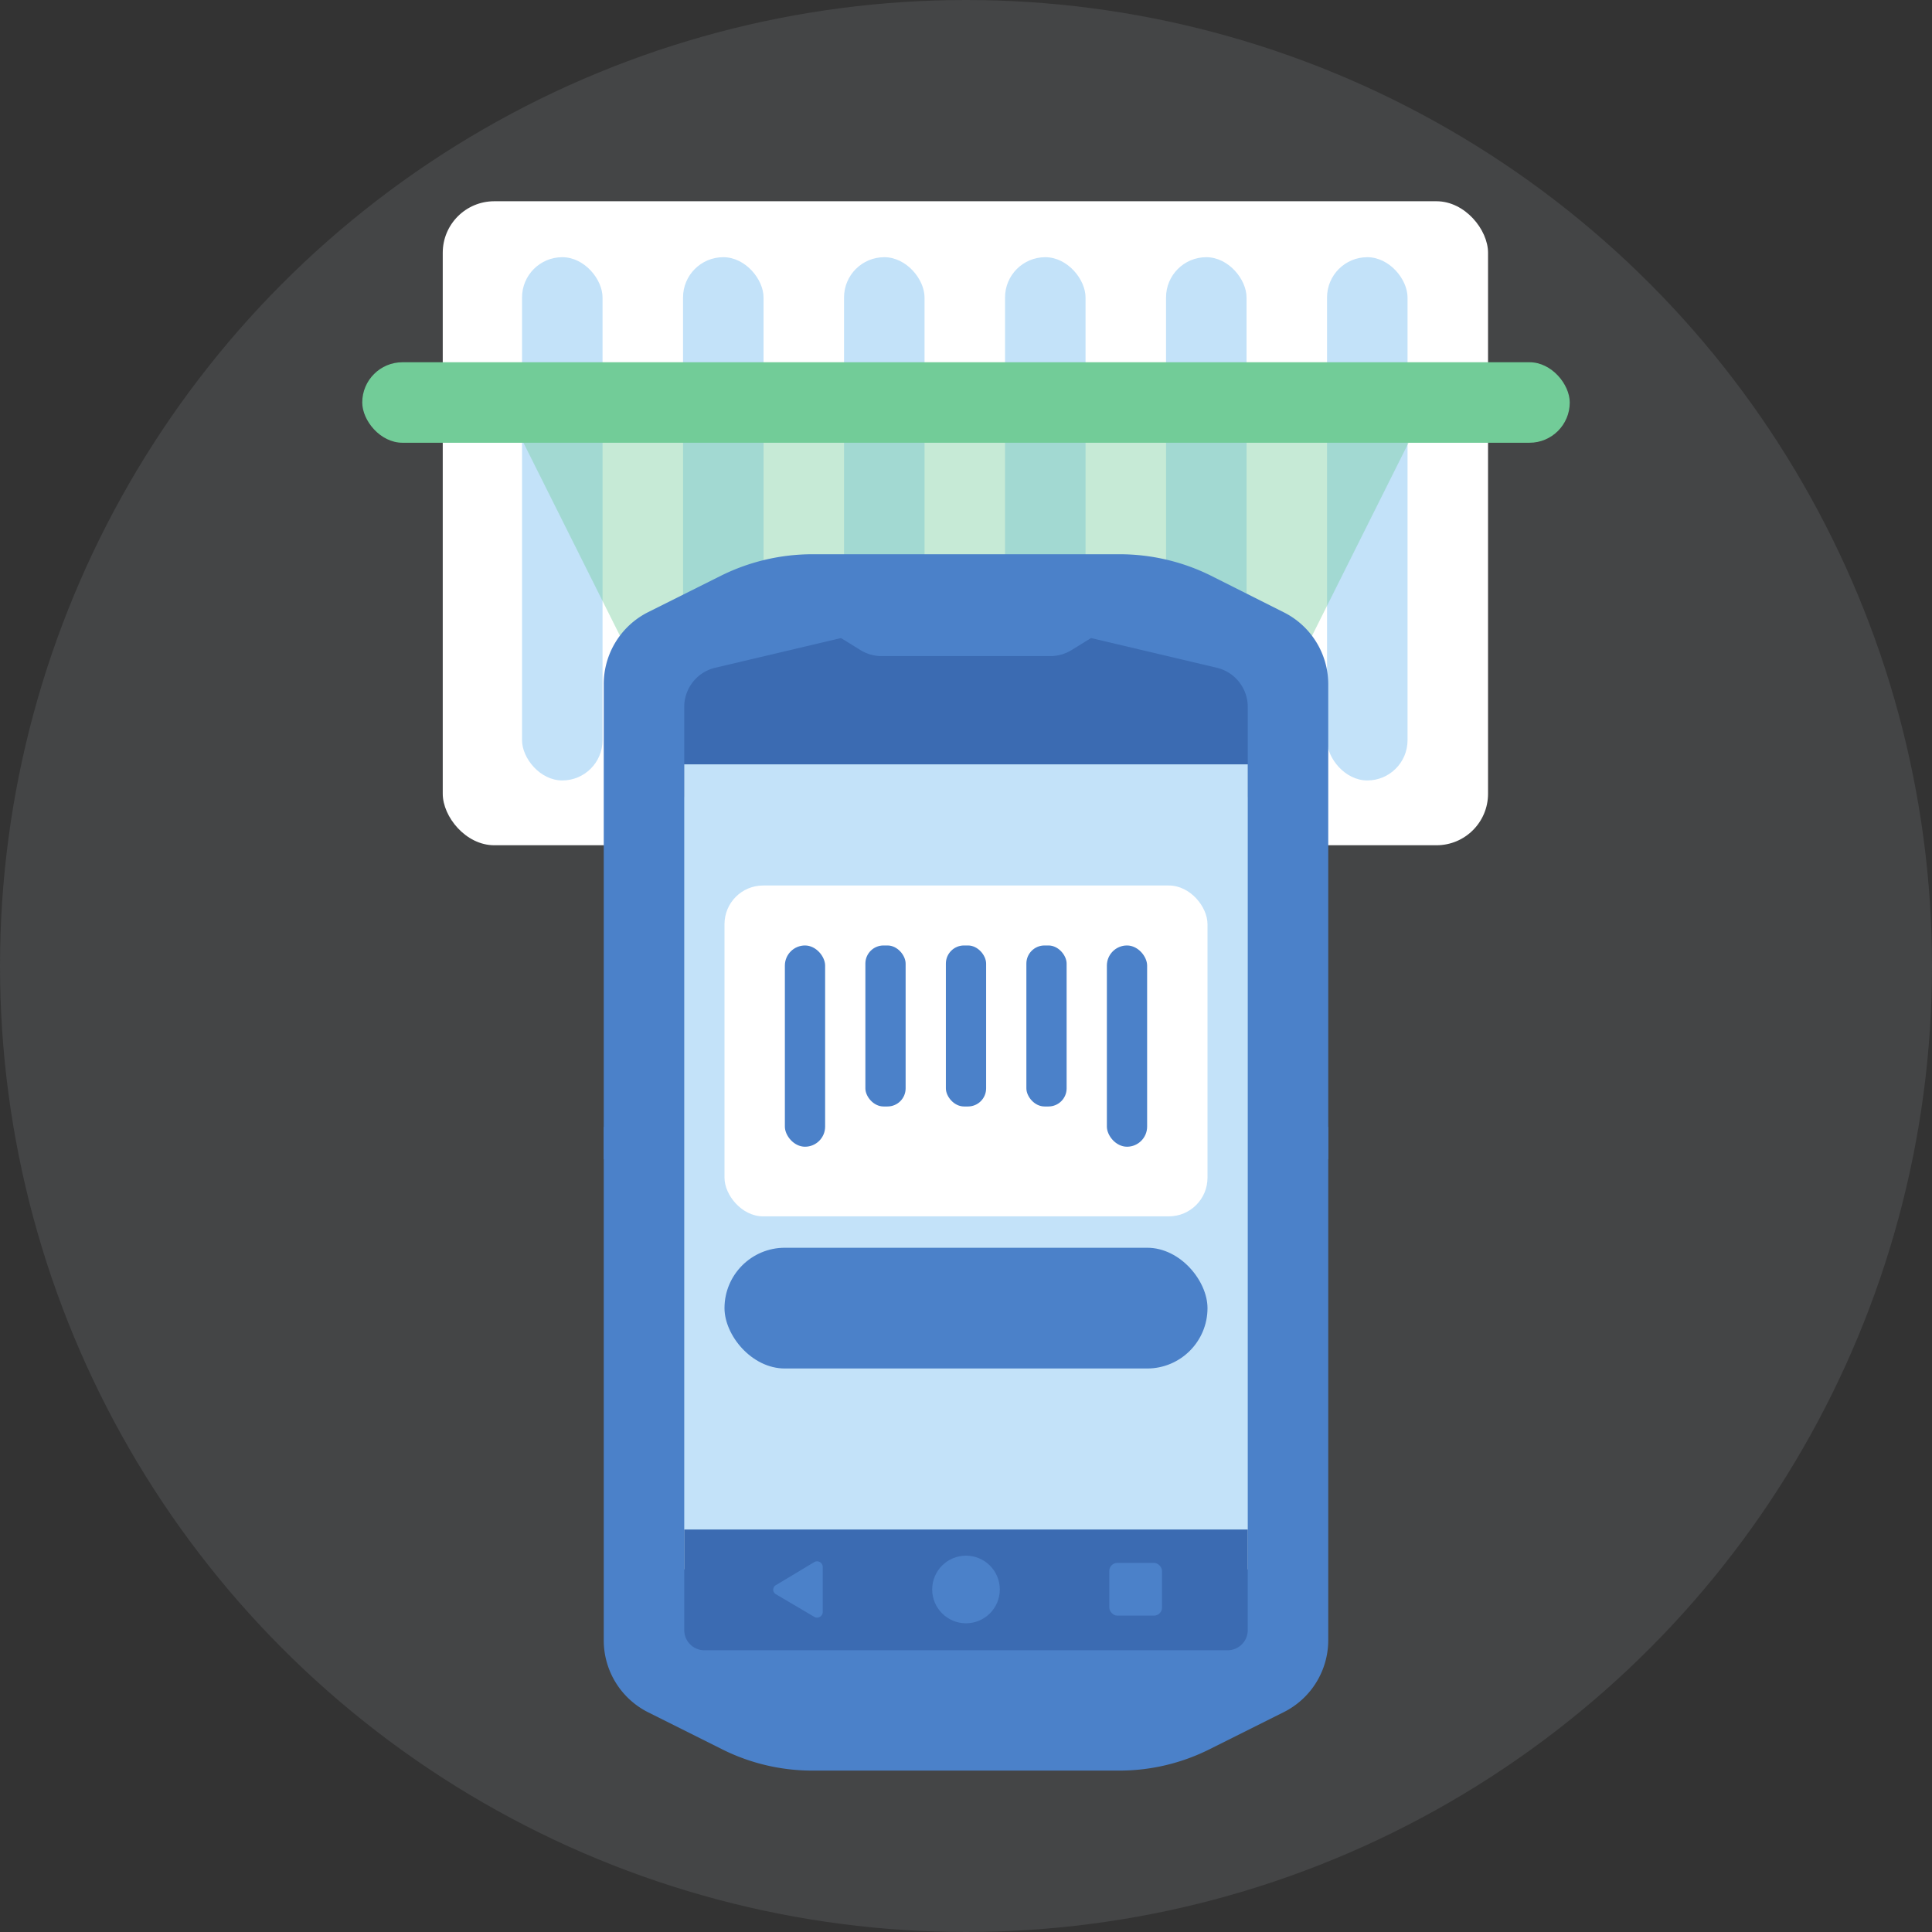 <svg xmlns="http://www.w3.org/2000/svg" viewBox="0 0 48 48"><rect x="0" y="0" width="48" height="48" fill="#333333" stroke="none"/><circle cx="24" cy="24" r="24" fill="#8b8f94" opacity=".2"/><rect width="25.97" height="16" x="11" y="5" fill="#fff" rx="1.28"/><rect width="2" height="13" x="12.97" y="6.39" fill="#c3e2f9" rx="1"/><rect width="2" height="13" x="32.97" y="6.39" fill="#c3e2f9" rx="1"/><rect width="2" height="10" x="16.97" y="6.39" fill="#c3e2f9" rx="1"/><rect width="2" height="10" x="20.97" y="6.39" fill="#c3e2f9" rx="1"/><rect width="2" height="10" x="24.97" y="6.39" fill="#c3e2f9" rx="1"/><rect width="2" height="10" x="28.97" y="6.39" fill="#c3e2f9" rx="1"/><rect width="30" height="2" x="9" y="9" fill="#72cc98" rx="1"/><path fill="#72cc98" d="M31 18.99l4-8H13l4 8h14z" opacity=".4"/><path fill="#4b81c9" d="M15 28.8V17a2 2 0 0 1 1.1-1.79l1.84-.92a5.11 5.11 0 0 1 2.24-.52h7.64a5.11 5.11 0 0 1 2.24.52l1.83.92A2 2 0 0 1 33 17v11.8z"/><path fill="#4b81c9" d="M33 28v12.75a2 2 0 0 1-1.11 1.79l-1.84.92a5 5 0 0 1-2.23.53h-7.64a5 5 0 0 1-2.24-.53l-1.84-.92a2 2 0 0 1-1.1-1.79V28z"/><path fill="#3b6bb2" d="M31 19.8H17v-2.21a1 1 0 0 1 .77-1l3.43-.81h5.6l3.43.81a1 1 0 0 1 .77 1z"/><path fill="#c3e2f9" d="M17 18.99h14v20H17z"/><path fill="#3b6bb2" d="M30.5 41h-13a.5.5 0 0 1-.5-.5V38h14v2.5a.5.5 0 0 1-.5.5z"/><path fill="#4b81c9" d="M26.11 16.3h-4.22a1 1 0 0 1-.53-.16L20 15.3h8l-1.36.84a1 1 0 0 1-.53.16z"/><path fill="#4b81c9" d="M20.44 38.92v1.14a.14.14 0 0 1-.21.11l-.95-.56a.13.13 0 0 1 0-.23l.95-.57a.14.14 0 0 1 .21.11z"/><circle cx="24" cy="39.49" r="0.84" fill="#4b81c9"/><rect width="1.31" height="1.31" x="27.56" y="38.83" fill="#4b81c9" rx="0.2"/><rect width="12" height="3" x="18" y="31" fill="#4b81c9" rx="1.5"/><rect width="12" height="8.22" x="18" y="22" fill="#fff" rx="0.96"/><rect width="1" height="5" x="19.5" y="23.49" fill="#4b81c9" rx="0.5"/><rect width="1" height="4" x="21.5" y="23.49" fill="#4b81c9" rx="0.45"/><rect width="1" height="4" x="23.5" y="23.49" fill="#4b81c9" rx="0.45"/><rect width="1" height="4" x="25.5" y="23.49" fill="#4b81c9" rx="0.45"/><rect width="1" height="5" x="27.5" y="23.49" fill="#4b81c9" rx="0.5"/></svg>
